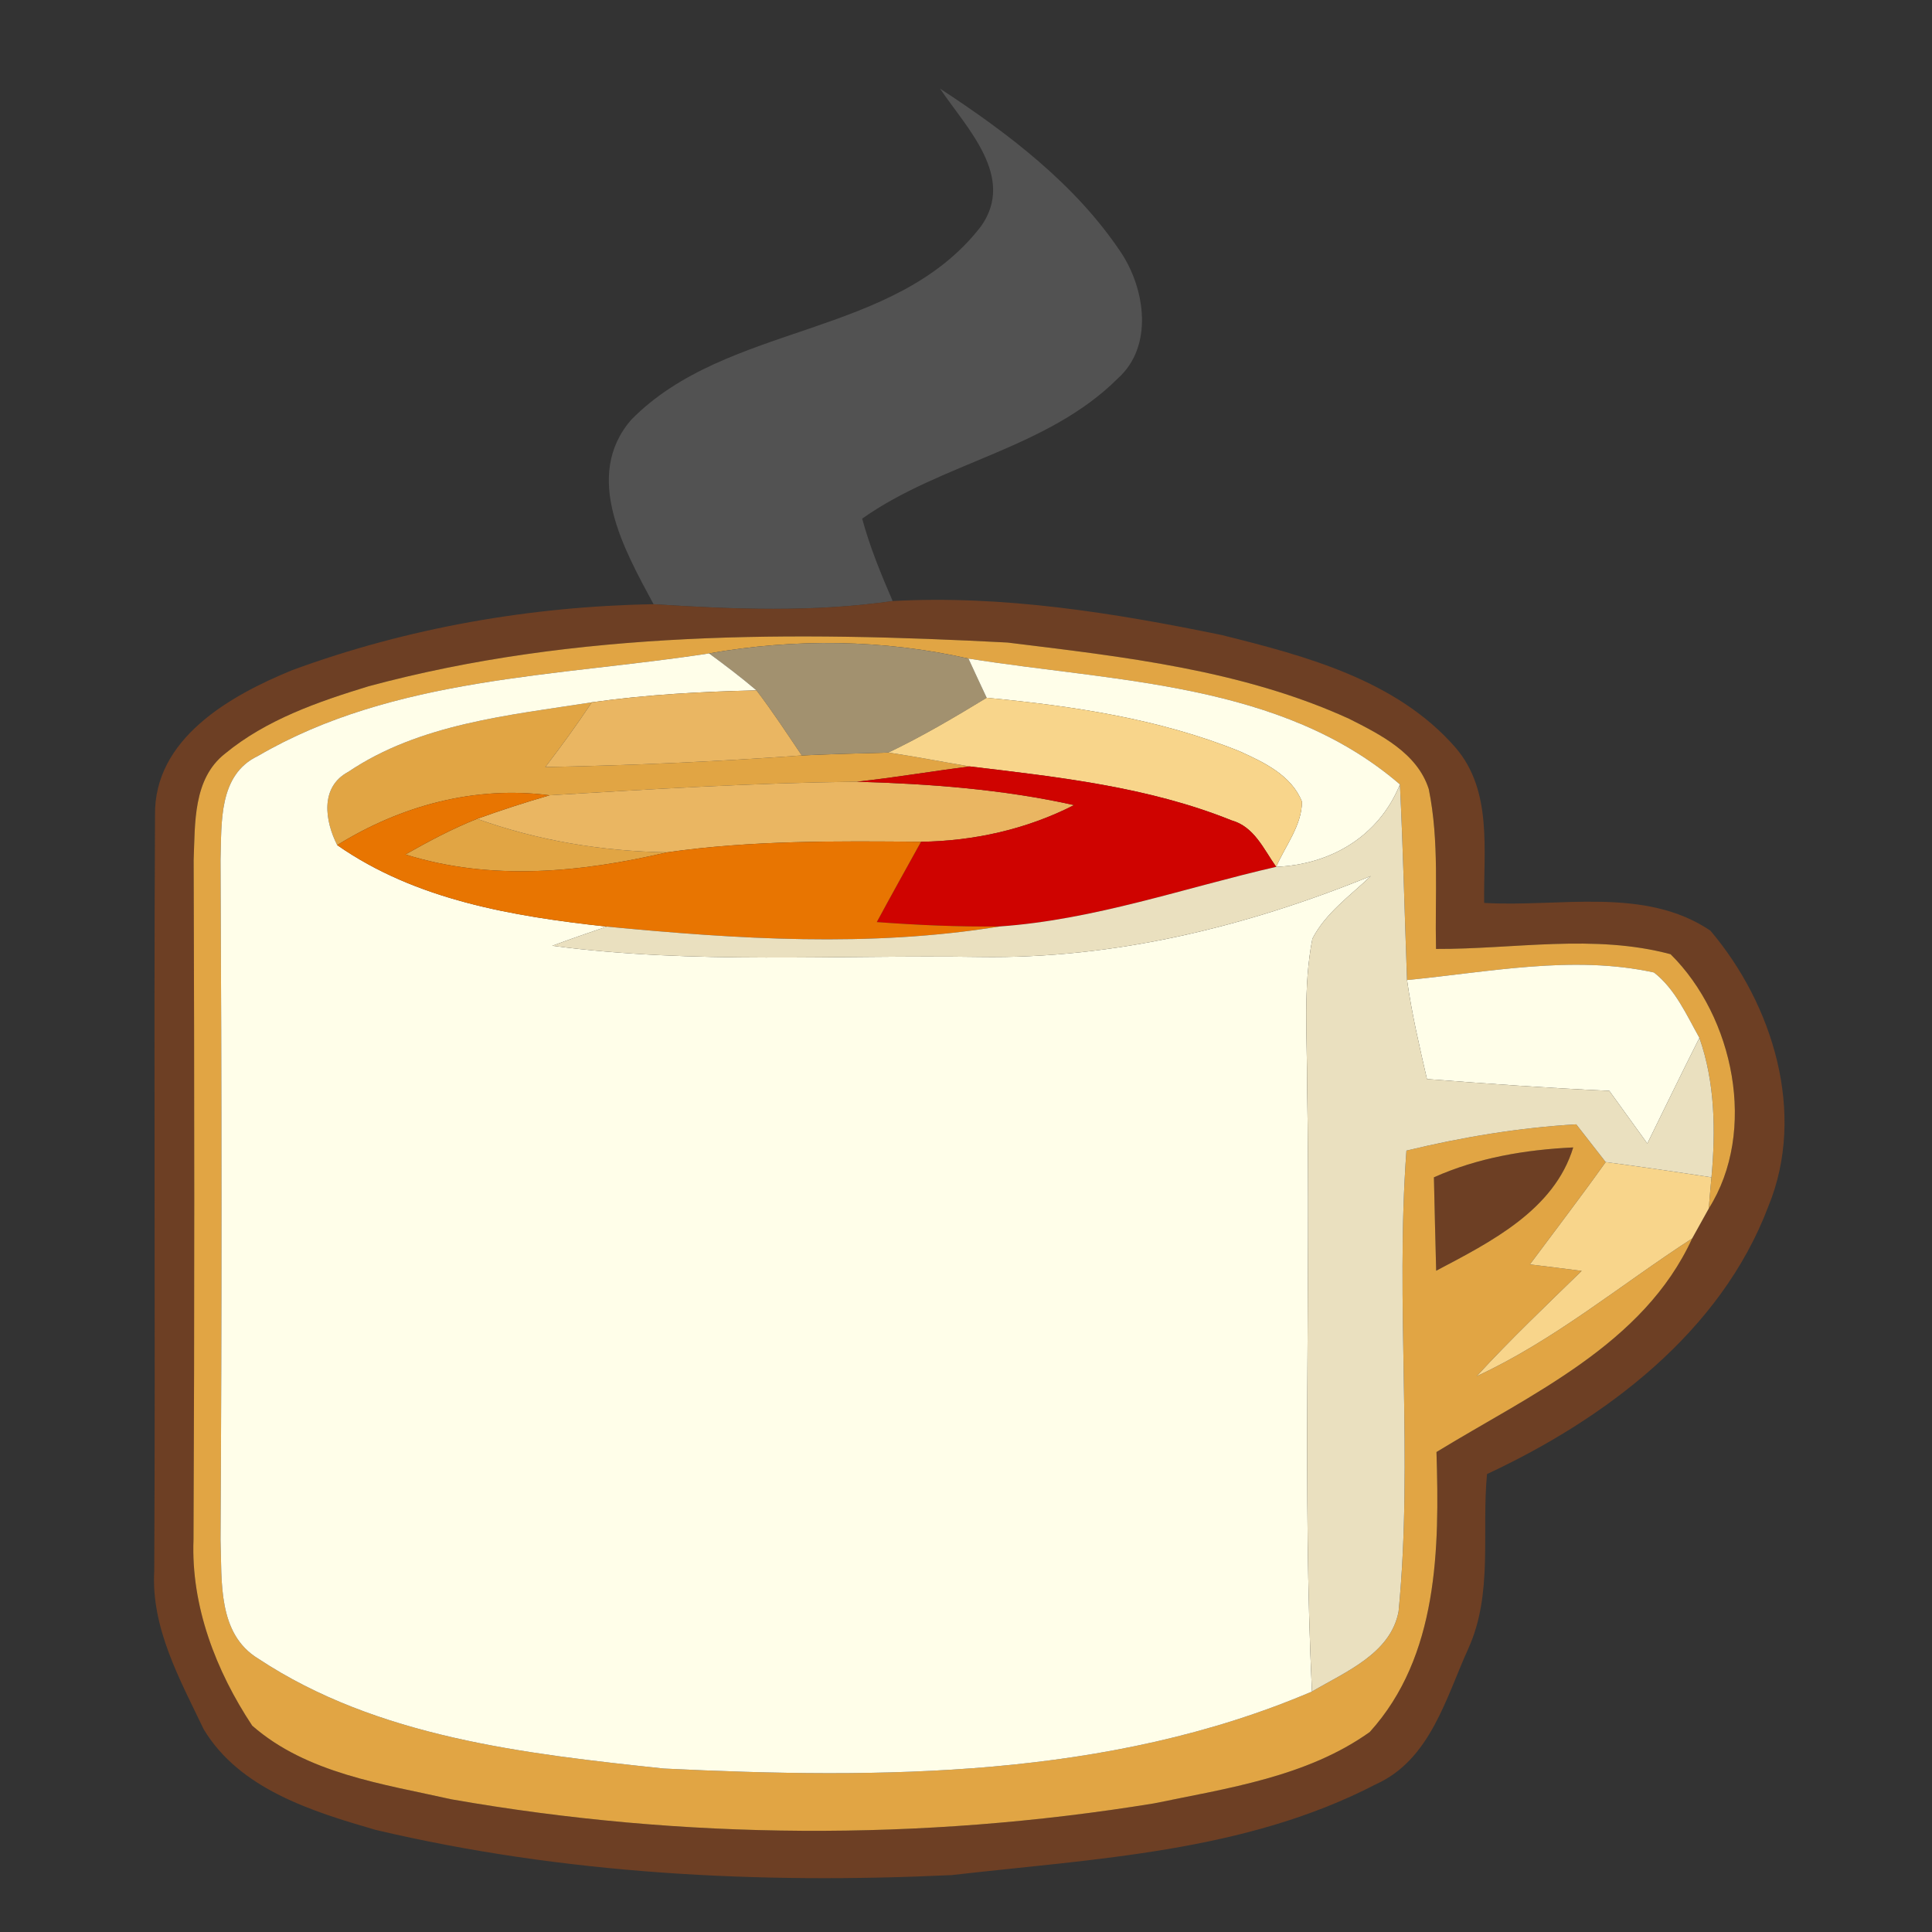 <?xml version="1.0" encoding="UTF-8" ?>
<!DOCTYPE svg PUBLIC "-//W3C//DTD SVG 1.1//EN" "http://www.w3.org/Graphics/SVG/1.1/DTD/svg11.dtd">
<svg width="128pt" height="128pt" viewBox="0 0 128 128" version="1.1" xmlns="http://www.w3.org/2000/svg">
    <rect x="0" y="0" width="128" height="128" fill="#333333" stroke="none"/>
    <g id="#5b5b5bc7">
        <path fill="#5b5b5b" opacity="0.78"
              d=" M 62.28 5.87 C 66.79 8.83 71.24 12.19 74.27 16.73 C 75.87 19.14 76.44 22.94 74.06 25.07 C 69.37 29.75 62.42 30.62 57.12 34.36 C 57.63 36.24 58.37 38.04 59.14 39.82 C 53.88 40.58 48.58 40.37 43.30 40.03 C 41.35 36.41 38.60 31.56 41.81 27.82 C 48.18 21.33 59.24 22.44 64.99 15.00 C 67.32 11.72 64.04 8.49 62.28 5.87 Z"/>
    </g>
    <g id="#6e4024fa">
        <path fill="#6e4024" opacity="0.98"
              d=" M 19.36 44.40 C 27.00 41.59 35.17 40.17 43.30 40.03 C 48.58 40.37 53.88 40.58 59.14 39.82 C 66.45 39.42 73.78 40.60 80.93 42.07 C 86.48 43.45 92.54 45.05 96.44 49.54 C 98.89 52.39 98.28 56.35 98.33 59.82 C 103.28 60.12 108.96 58.71 113.32 61.66 C 117.46 66.54 119.69 73.76 117.16 79.92 C 114.01 88.26 106.36 94.00 98.52 97.66 C 98.15 101.50 98.93 105.57 97.29 109.20 C 95.79 112.50 94.76 116.60 91.14 118.22 C 82.49 122.71 72.54 123.14 63.05 124.23 C 50.27 124.83 37.35 124.18 24.87 121.23 C 20.67 120.01 15.87 118.53 13.49 114.56 C 11.91 111.25 10.00 107.85 10.22 104.06 C 10.30 87.38 10.18 70.70 10.27 54.02 C 10.19 48.93 15.25 46.08 19.36 44.40 M 24.41 45.47 C 21.07 46.49 17.64 47.68 14.91 49.93 C 12.78 51.60 12.93 54.54 12.83 56.97 C 12.88 71.98 12.89 87.00 12.82 102.01 C 12.65 106.41 14.31 110.71 16.71 114.33 C 20.33 117.50 25.36 118.19 29.91 119.21 C 45.25 121.90 61.07 121.99 76.45 119.48 C 81.34 118.47 86.59 117.72 90.75 114.75 C 95.30 109.73 95.37 102.59 95.17 96.20 C 101.41 92.38 108.89 89.08 112.11 82.05 C 112.39 81.55 112.94 80.56 113.21 80.07 C 116.45 74.94 114.87 67.36 110.68 63.22 C 105.62 61.86 100.30 62.89 95.14 62.87 C 95.06 59.34 95.37 55.76 94.66 52.28 C 93.90 49.89 91.46 48.67 89.38 47.62 C 82.28 44.38 74.41 43.51 66.75 42.57 C 52.61 41.83 38.19 41.75 24.41 45.47 Z"/>
        <path fill="#6e4024" opacity="0.98"
              d=" M 95.00 78.00 C 97.91 76.70 101.06 76.17 104.23 76.02 C 102.97 80.18 98.73 82.30 95.15 84.19 C 95.09 82.12 95.05 80.06 95.00 78.00 Z"/>
    </g>
    <g id="#e1a544ff">
        <path fill="#e1a544" opacity="1.00"
              d=" M 24.41 45.47 C 38.19 41.75 52.61 41.83 66.75 42.57 C 74.41 43.51 82.28 44.38 89.38 47.62 C 91.46 48.67 93.90 49.89 94.66 52.28 C 95.37 55.76 95.06 59.34 95.14 62.87 C 100.30 62.89 105.62 61.86 110.68 63.22 C 114.87 67.36 116.45 74.94 113.21 80.07 C 113.25 79.55 113.34 78.52 113.39 78.00 C 113.67 74.91 113.63 71.73 112.59 68.76 C 111.73 67.23 110.99 65.53 109.58 64.43 C 104.18 63.25 98.63 64.41 93.22 64.93 C 93.06 60.61 92.96 56.29 92.75 51.97 C 84.88 45.19 73.89 45.19 64.16 43.63 C 58.51 42.36 52.67 42.29 46.98 43.29 C 36.93 44.84 26.10 44.82 17.08 50.09 C 14.46 51.34 14.69 54.52 14.61 56.95 C 14.69 71.98 14.70 87.00 14.61 102.02 C 14.71 104.76 14.40 108.24 17.11 109.89 C 25.00 115.11 34.78 116.19 43.97 117.17 C 58.37 117.87 73.45 117.82 86.92 112.07 C 89.12 110.77 92.14 109.56 92.66 106.76 C 93.64 96.61 92.43 86.39 93.18 76.23 C 96.87 75.34 100.64 74.71 104.43 74.49 C 105.08 75.32 105.73 76.16 106.38 76.99 C 104.75 79.28 103.04 81.51 101.36 83.77 C 102.50 83.91 103.64 84.05 104.79 84.20 C 102.44 86.49 100.05 88.76 97.83 91.18 C 102.99 88.79 107.37 85.12 112.11 82.05 C 108.89 89.08 101.41 92.38 95.17 96.20 C 95.37 102.59 95.30 109.73 90.75 114.75 C 86.59 117.72 81.34 118.47 76.45 119.48 C 61.07 121.99 45.25 121.90 29.91 119.21 C 25.36 118.19 20.33 117.50 16.71 114.33 C 14.31 110.71 12.65 106.41 12.82 102.01 C 12.89 87.00 12.88 71.98 12.83 56.97 C 12.93 54.54 12.78 51.60 14.91 49.93 C 17.64 47.68 21.07 46.49 24.41 45.47 M 95.00 78.00 C 95.05 80.06 95.09 82.12 95.15 84.19 C 98.73 82.30 102.97 80.18 104.23 76.02 C 101.06 76.17 97.91 76.70 95.00 78.00 Z"/>
        <path fill="#e1a544" opacity="1.00"
              d=" M 23.07 51.14 C 27.80 47.95 33.71 47.39 39.21 46.53 C 38.24 47.99 37.20 49.42 36.13 50.82 C 41.80 50.71 47.46 50.46 53.12 50.05 C 55.03 49.96 56.94 49.91 58.86 49.86 C 60.67 50.13 62.46 50.48 64.26 50.78 C 61.76 51.09 59.28 51.52 56.77 51.79 C 49.97 51.87 43.19 52.28 36.41 52.69 C 31.45 52.04 26.55 53.38 22.34 55.99 C 21.53 54.40 21.18 52.15 23.07 51.14 Z"/>
        <path fill="#e1a544" opacity="1.00"
              d=" M 26.86 56.61 C 28.40 55.74 29.97 54.90 31.61 54.25 C 35.65 55.70 39.91 56.40 44.19 56.47 C 38.51 57.80 32.53 58.39 26.86 56.61 Z"/>
    </g>
    <g id="#a2916fff">
        <path fill="#a2916f" opacity="1.00"
              d=" M 46.98 43.29 C 52.67 42.29 58.51 42.36 64.16 43.63 C 64.46 44.28 65.06 45.58 65.37 46.23 C 63.25 47.52 61.10 48.79 58.86 49.86 C 56.94 49.91 55.03 49.96 53.12 50.05 C 52.14 48.60 51.18 47.13 50.12 45.74 C 49.11 44.88 48.05 44.08 46.98 43.29 Z"/>
    </g>
    <g id="#fffee9ff">
        <path fill="#fffee9" opacity="1.00"
              d=" M 17.08 50.09 C 26.10 44.82 36.93 44.84 46.98 43.29 C 48.05 44.08 49.11 44.88 50.12 45.74 C 46.47 45.82 42.83 46.02 39.21 46.53 C 33.71 47.39 27.80 47.95 23.07 51.14 C 21.18 52.15 21.53 54.40 22.34 55.99 C 27.56 59.64 34.00 60.71 40.20 61.39 C 38.99 61.80 37.78 62.22 36.59 62.66 C 45.97 63.90 55.47 63.25 64.91 63.40 C 73.83 63.54 82.60 61.39 90.82 58.04 C 89.46 59.34 87.83 60.48 86.95 62.19 C 86.32 65.42 86.61 68.73 86.60 72.00 C 86.84 85.35 86.29 98.72 86.92 112.07 C 73.45 117.82 58.37 117.87 43.97 117.17 C 34.78 116.19 25.00 115.11 17.11 109.89 C 14.40 108.24 14.71 104.76 14.61 102.02 C 14.70 87.00 14.69 71.98 14.61 56.95 C 14.69 54.52 14.46 51.34 17.08 50.09 Z"/>
        <path fill="#fffee9" opacity="1.00"
              d=" M 64.16 43.63 C 73.89 45.19 84.88 45.19 92.75 51.97 C 91.35 55.41 88.17 57.28 84.55 57.43 C 85.16 56.03 86.24 54.71 86.26 53.12 C 85.57 51.37 83.75 50.51 82.14 49.78 C 76.81 47.62 71.06 46.77 65.37 46.23 C 65.06 45.58 64.46 44.28 64.16 43.63 Z"/>
        <path fill="#fffee9" opacity="1.00"
              d=" M 93.22 64.93 C 98.63 64.41 104.18 63.25 109.58 64.43 C 110.99 65.53 111.73 67.23 112.59 68.76 C 111.42 71.08 110.29 73.42 109.14 75.76 C 108.30 74.59 107.46 73.43 106.62 72.27 C 102.59 72.09 98.56 71.80 94.54 71.49 C 94.04 69.32 93.53 67.14 93.22 64.93 Z"/>
    </g>
    <g id="#eab662ff">
        <path fill="#eab662" opacity="1.00"
              d=" M 39.21 46.53 C 42.83 46.02 46.47 45.82 50.12 45.74 C 51.18 47.13 52.14 48.60 53.12 50.05 C 47.46 50.46 41.80 50.71 36.13 50.82 C 37.20 49.42 38.24 47.99 39.21 46.53 Z"/>
        <path fill="#eab662" opacity="1.00"
              d=" M 36.41 52.69 C 43.19 52.28 49.97 51.87 56.77 51.79 C 61.60 51.93 66.44 52.29 71.16 53.34 C 68.02 54.94 64.54 55.72 61.02 55.77 C 55.40 55.72 49.77 55.67 44.19 56.47 C 39.91 56.40 35.65 55.70 31.61 54.25 C 33.19 53.68 34.79 53.16 36.41 52.69 Z"/>
    </g>
    <g id="#f8d58bff">
        <path fill="#f8d58b" opacity="1.00"
              d=" M 65.37 46.23 C 71.06 46.77 76.81 47.62 82.14 49.78 C 83.75 50.51 85.57 51.37 86.26 53.12 C 86.24 54.71 85.16 56.03 84.55 57.43 C 83.72 56.26 83.10 54.77 81.59 54.35 C 76.08 52.13 70.11 51.48 64.26 50.78 C 62.46 50.48 60.67 50.13 58.86 49.86 C 61.10 48.79 63.25 47.52 65.37 46.23 Z"/>
        <path fill="#f8d58b" opacity="1.00"
              d=" M 106.38 76.99 C 108.72 77.30 111.05 77.64 113.39 78.00 C 113.34 78.52 113.25 79.55 113.21 80.07 C 112.94 80.56 112.39 81.55 112.11 82.05 C 107.37 85.12 102.99 88.79 97.83 91.18 C 100.05 88.76 102.44 86.49 104.79 84.20 C 103.64 84.05 102.50 83.91 101.36 83.77 C 103.04 81.51 104.75 79.28 106.38 76.99 Z"/>
    </g>
    <g id="#cf0300ff">
        <path fill="#cf0300" opacity="1.00"
              d=" M 56.77 51.79 C 59.28 51.52 61.76 51.09 64.26 50.78 C 70.11 51.48 76.08 52.13 81.59 54.35 C 83.10 54.77 83.72 56.26 84.55 57.43 C 78.46 58.83 72.51 60.94 66.23 61.38 C 63.51 61.41 60.80 61.29 58.09 61.09 C 59.05 59.31 60.04 57.54 61.02 55.77 C 64.54 55.72 68.02 54.94 71.16 53.34 C 66.44 52.29 61.60 51.93 56.77 51.79 Z"/>
    </g>
    <g id="#e87501ff">
        <path fill="#e87501" opacity="1.00"
              d=" M 22.34 55.99 C 26.55 53.38 31.45 52.04 36.41 52.69 C 34.79 53.16 33.19 53.68 31.61 54.25 C 29.97 54.90 28.40 55.74 26.86 56.61 C 32.53 58.39 38.51 57.80 44.19 56.47 C 49.77 55.67 55.40 55.72 61.02 55.77 C 60.04 57.54 59.05 59.31 58.09 61.09 C 60.80 61.29 63.51 61.41 66.23 61.38 C 57.59 62.78 48.86 62.22 40.20 61.39 C 34.00 60.71 27.56 59.64 22.34 55.99 Z"/>
    </g>
    <g id="#eae0bfff">
        <path fill="#eae0bf" opacity="1.00"
              d=" M 92.75 51.97 C 92.96 56.29 93.06 60.61 93.22 64.93 C 93.53 67.14 94.04 69.32 94.54 71.49 C 98.56 71.80 102.59 72.09 106.62 72.27 C 107.46 73.43 108.30 74.59 109.14 75.76 C 110.29 73.42 111.42 71.08 112.59 68.76 C 113.63 71.73 113.67 74.91 113.39 78.00 C 111.05 77.64 108.72 77.30 106.38 76.99 C 105.73 76.16 105.08 75.32 104.43 74.49 C 100.64 74.71 96.87 75.34 93.18 76.23 C 92.43 86.39 93.64 96.61 92.66 106.76 C 92.14 109.56 89.12 110.77 86.92 112.07 C 86.29 98.72 86.84 85.35 86.60 72.00 C 86.61 68.73 86.32 65.42 86.95 62.19 C 87.83 60.48 89.46 59.34 90.82 58.04 C 82.60 61.39 73.83 63.54 64.91 63.40 C 55.47 63.25 45.97 63.90 36.59 62.66 C 37.78 62.22 38.99 61.80 40.20 61.39 C 48.86 62.22 57.59 62.78 66.23 61.38 C 72.51 60.94 78.46 58.83 84.55 57.43 C 88.17 57.28 91.35 55.41 92.75 51.97 Z"/>
    </g>
</svg>
